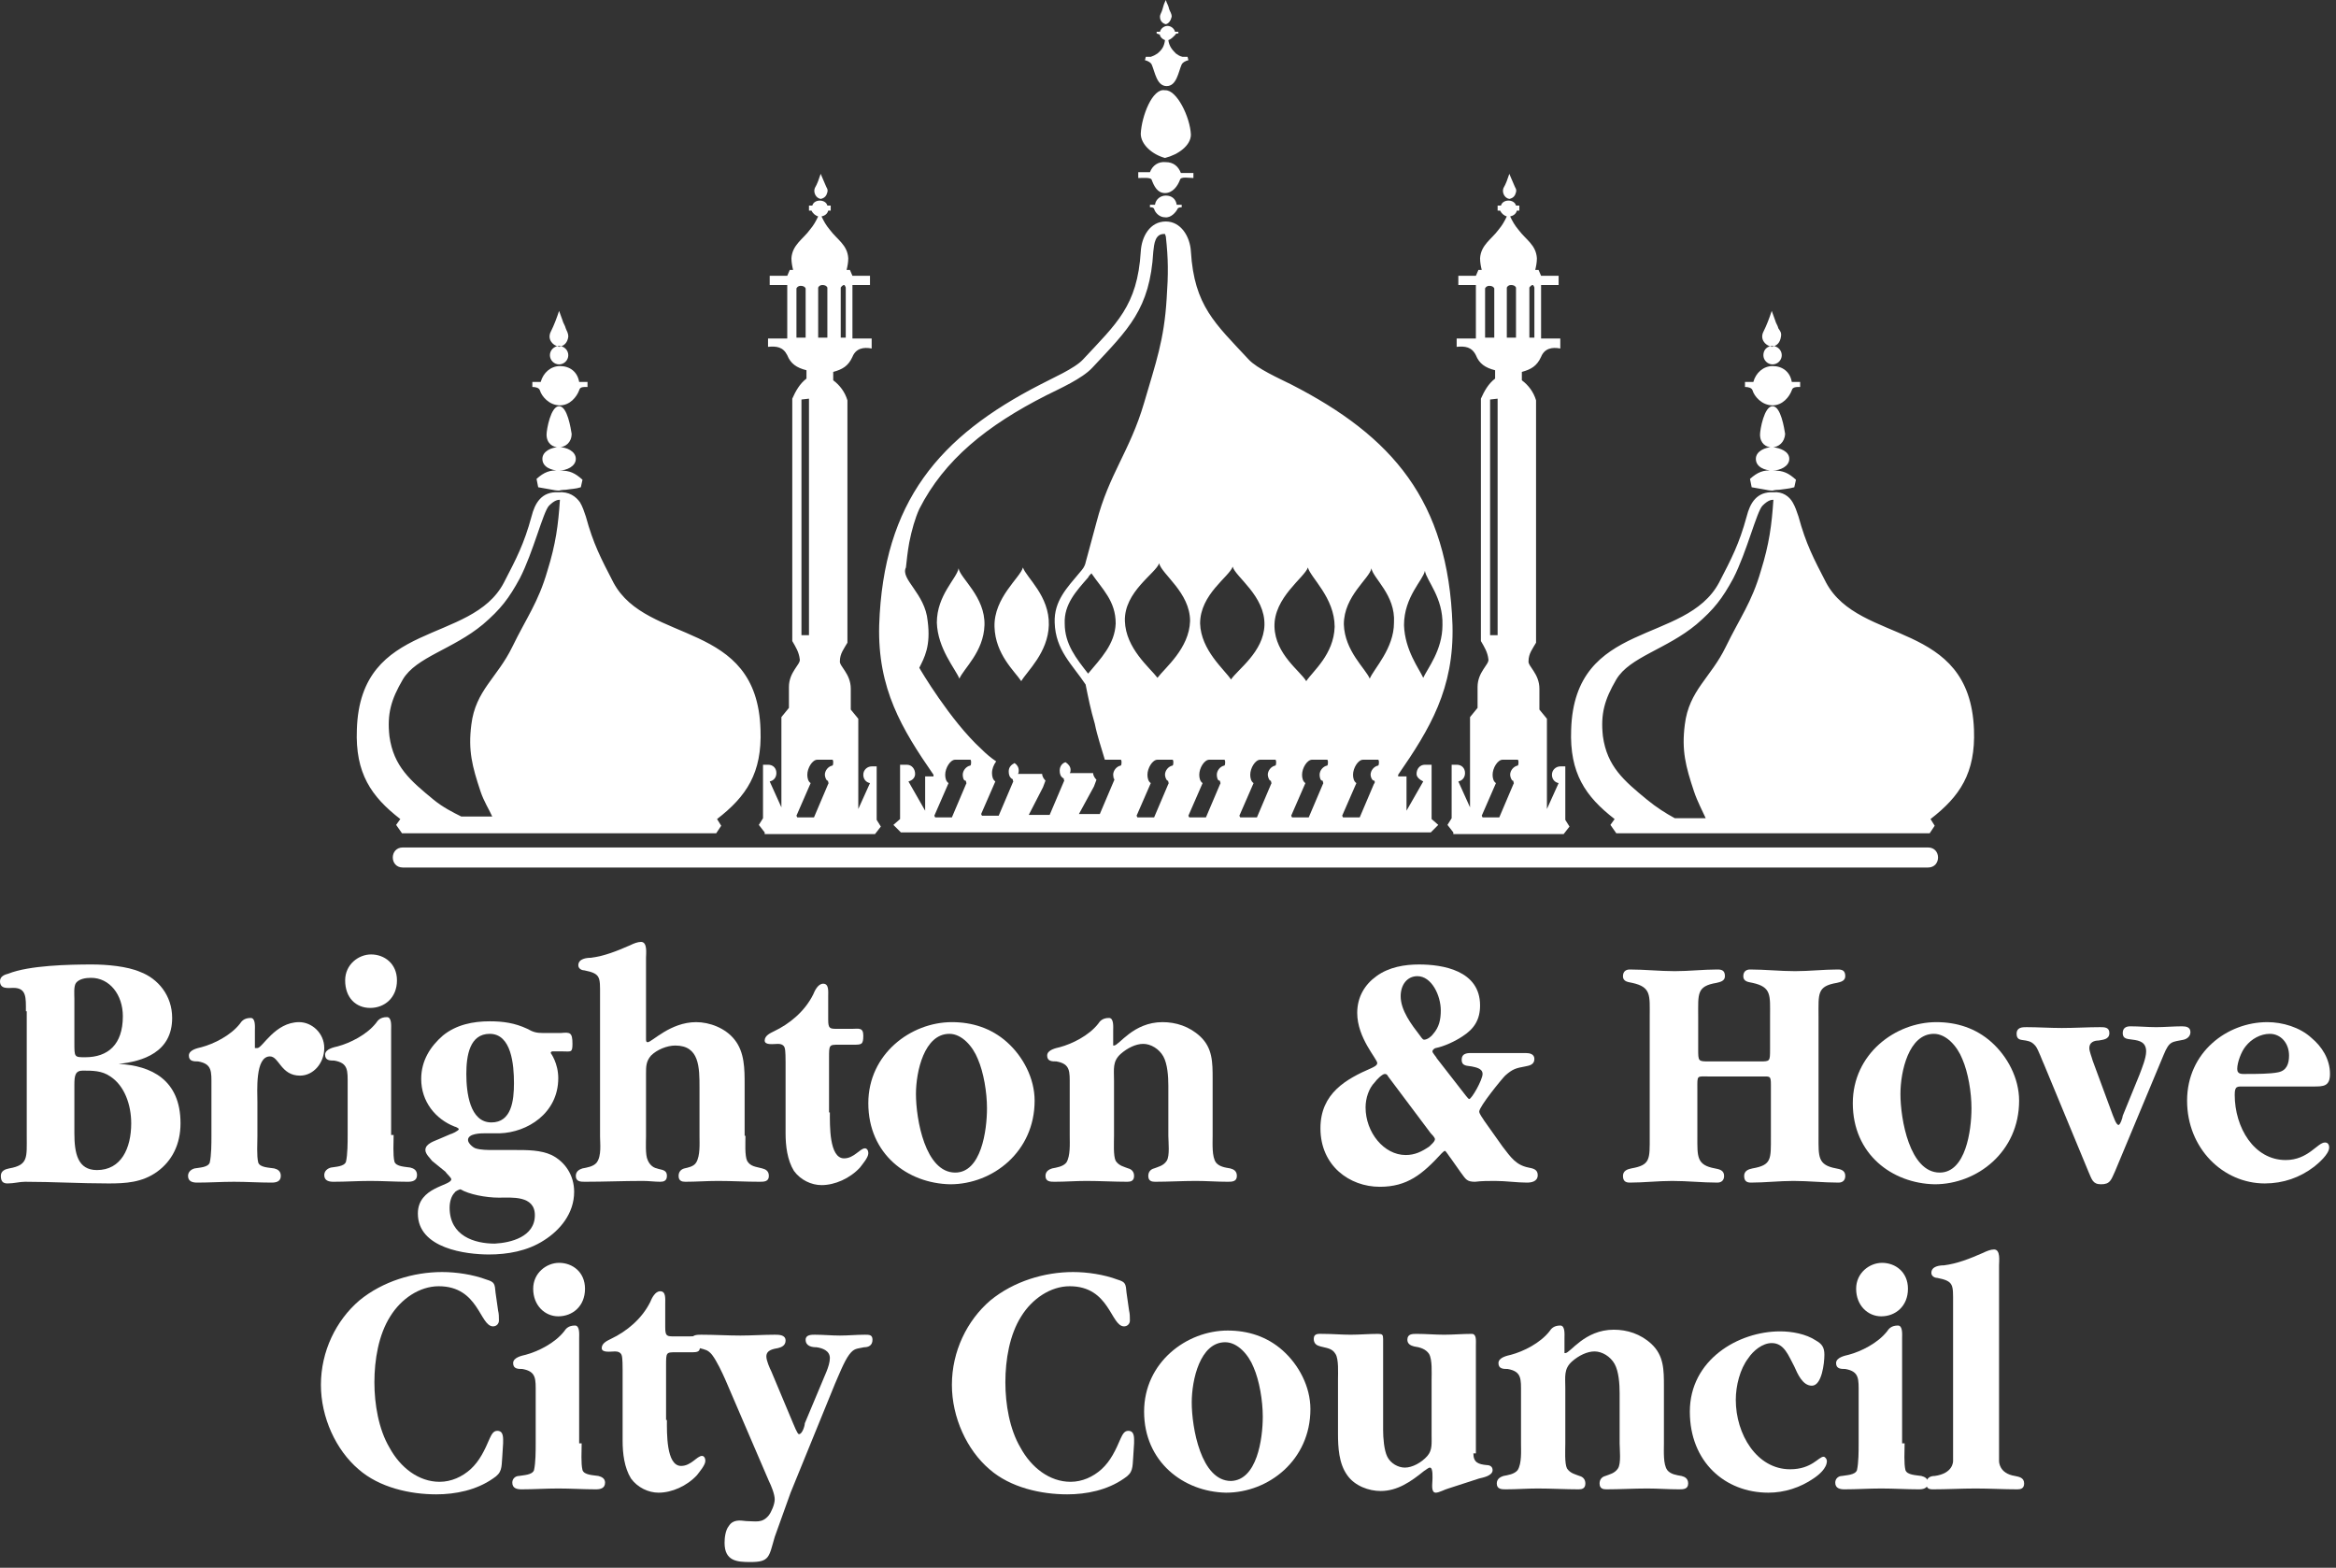 <?xml version="1.0" encoding="UTF-8"?>
<svg width="301px" height="202px" viewBox="0 0 301 202" version="1.1" xmlns="http://www.w3.org/2000/svg" xmlns:xlink="http://www.w3.org/1999/xlink">
    <rect x="0" y="0" width="301" height="202" fill="#333333" stroke="none"/>
    <title>BHCC_logo_White</title>
    <g id="Page-2" stroke="none" stroke-width="1" fill="none" fill-rule="evenodd">
        <g id="Artboard" fill="#FFFFFF" fill-rule="nonzero">
            <g id="BHCC_logo_White" transform="translate(0, 0)">
                <path d="M74.734,64.719 C75.057,65.257 75.272,65.903 75.487,66.549 C76.457,70.103 77.426,71.934 79.041,75.057 C83.348,83.133 97.563,79.795 97.994,94.009 C98.209,99.609 96.163,102.624 92.394,105.532 L92.932,106.393 L92.286,107.362 L51.797,107.362 L51.043,106.285 L51.581,105.532 C47.812,102.624 45.766,99.609 45.982,94.009 C46.412,79.795 60.734,83.133 64.934,75.057 C66.549,71.934 67.519,70.103 68.488,66.549 C68.919,64.827 69.78,63.319 71.934,63.427 C73.334,63.319 74.195,63.965 74.734,64.719 Z M150.113,20.353 C148.498,19.922 146.99,18.63 146.99,17.23 C147.098,14.968 148.498,11.307 150.113,11.63 C151.621,11.522 153.344,15.076 153.451,17.337 C153.451,18.737 151.836,19.922 150.113,20.353 Z M150.221,0 C150.329,0.431 150.544,0.646 150.652,1.185 C150.759,1.508 150.975,1.723 150.975,2.154 C150.867,2.584 150.652,3.015 150.221,3.123 C149.79,3.015 149.467,2.692 149.467,2.154 C149.467,1.831 149.683,1.615 149.79,1.185 C149.898,0.754 150.006,0.431 150.221,0 Z M150.113,27.998 C149.359,27.998 148.821,27.352 148.713,26.921 C148.606,26.706 148.39,26.706 148.175,26.706 L148.175,26.383 L148.821,26.383 C148.929,25.629 149.575,25.198 150.221,25.198 C150.975,25.198 151.513,25.629 151.621,26.383 L152.267,26.383 L152.267,26.706 C151.944,26.706 151.729,26.814 151.729,26.921 C151.513,27.352 150.867,28.106 150.113,27.998 Z M150.113,24.875 C149.144,24.875 148.713,24.014 148.39,23.152 C148.283,22.829 147.206,22.937 146.667,22.937 L146.667,22.183 L148.175,22.183 C148.498,21.322 149.252,20.783 150.221,20.891 C151.19,20.891 151.836,21.429 152.159,22.291 L153.775,22.291 L153.775,22.937 C153.236,22.937 152.159,22.722 152.052,23.152 C151.729,24.014 151.082,24.875 150.113,24.875 Z M131.807,73.118 C132.237,74.411 135.253,76.78 135.145,80.549 C135.037,84.102 132.345,86.471 131.591,87.763 C130.73,86.471 128.253,84.318 128.145,80.764 C128.038,76.995 131.484,74.411 131.807,73.118 Z M176.711,73.226 C176.496,74.518 173.158,76.78 173.158,80.441 C173.266,83.887 175.958,86.148 176.496,87.44 C177.035,86.148 179.619,83.564 179.619,80.226 C179.834,76.672 176.927,74.518 176.711,73.226 Z M183.603,73.549 C183.388,74.734 180.911,76.887 180.911,80.549 C181.019,83.779 182.85,86.148 183.388,87.333 C183.926,86.148 185.865,83.779 185.865,80.549 C185.972,76.995 183.819,74.841 183.603,73.549 Z M140.206,74.411 C138.699,76.133 137.083,77.856 137.191,80.333 C137.191,83.025 138.699,84.856 140.206,86.794 C141.821,84.856 143.652,83.025 143.76,80.333 C143.76,77.426 142.037,75.918 140.637,73.872 C140.422,74.087 140.314,74.195 140.206,74.411 Z M168.527,73.118 C168.097,74.411 164.112,76.995 164.22,80.764 C164.328,84.318 167.558,86.471 168.312,87.763 C169.174,86.471 171.866,84.318 171.973,80.764 C171.973,76.995 168.85,74.411 168.527,73.118 Z M158.836,73.011 C158.405,74.303 154.636,76.564 154.636,80.333 C154.744,83.779 157.759,86.256 158.62,87.548 C159.482,86.256 162.82,83.994 162.928,80.549 C163.035,76.78 159.159,74.303 158.836,73.011 Z M149.359,72.58 C148.929,73.872 144.837,76.241 144.944,80.01 C145.052,83.564 148.175,86.041 149.144,87.333 C150.113,86.041 153.236,83.564 153.344,80.01 C153.344,76.349 149.683,73.98 149.359,72.58 Z M123.515,73.226 C123.73,74.518 126.961,76.887 126.853,80.549 C126.746,83.994 124.161,86.148 123.623,87.44 C123.084,86.148 120.823,83.564 120.715,80.226 C120.715,76.672 123.3,74.518 123.515,73.226 Z M150.544,5.169 C150.652,5.923 150.975,6.353 151.513,6.892 C151.836,7.107 151.944,7.215 152.375,7.323 L153.021,7.323 L153.128,7.753 C152.698,7.861 152.375,8.076 152.267,8.292 C151.836,9.261 151.621,11.092 150.329,11.092 C149.036,11.092 148.821,9.261 148.39,8.292 C148.283,8.076 147.96,7.861 147.529,7.753 L147.636,7.323 L148.283,7.323 C148.606,7.215 148.821,7.107 149.144,6.892 C149.79,6.353 150.006,5.923 150.113,5.169 C149.79,5.061 149.467,4.738 149.467,4.523 C149.467,4.415 149.252,4.415 149.036,4.307 L149.036,4.092 L149.467,4.092 C149.575,3.661 150.006,3.338 150.436,3.338 C150.867,3.338 151.298,3.661 151.405,4.092 L151.836,4.092 L151.836,4.307 C151.621,4.307 151.513,4.307 151.405,4.523 C151.082,4.846 150.867,5.061 150.544,5.169 Z M150.113,107.255 L116.085,107.255 L115.116,106.285 L115.977,105.532 L115.977,98.532 L116.838,98.532 C117.485,98.532 117.915,99.07 117.915,99.717 C117.915,100.255 117.485,100.578 117.054,100.686 L119.208,104.455 L119.208,100.04 L120.284,100.04 L120.284,99.824 C116.192,93.902 113.07,88.733 113.285,80.549 C113.823,64.611 121.038,56.212 134.068,49.535 C135.468,48.781 138.483,47.489 139.56,46.305 C143.867,41.674 146.56,39.413 146.99,32.413 C147.098,30.475 148.175,28.537 150.221,28.537 C152.159,28.537 153.344,30.475 153.451,32.413 C153.882,39.413 156.574,41.674 160.882,46.305 C161.959,47.489 164.866,48.781 166.374,49.535 C179.404,56.212 186.619,64.503 187.157,80.549 C187.372,88.733 184.249,93.902 180.157,99.824 L180.157,100.04 L181.234,100.04 L181.234,104.455 L183.388,100.686 C182.957,100.47 182.527,100.147 182.527,99.717 C182.527,99.07 182.957,98.532 183.603,98.532 L184.465,98.532 L184.465,105.532 L185.326,106.285 L184.357,107.255 L150.113,107.255 Z M219.786,105.424 C219.355,104.455 218.709,103.27 218.278,101.978 C217.201,98.747 216.663,96.701 217.093,93.363 C217.632,88.948 220.432,87.333 222.37,83.348 C224.201,79.579 225.708,77.641 226.893,73.549 C227.97,70.103 228.293,67.626 228.508,64.396 C228.293,64.396 227.862,64.396 227.108,65.15 C226.354,65.903 225.062,71.18 223.339,74.518 C221.939,77.103 220.862,78.503 218.601,80.441 C214.724,83.671 209.986,84.641 208.263,87.548 C206.756,90.133 206.217,91.963 206.54,94.871 C207.079,98.747 209.232,100.578 212.248,103.055 C213.432,104.024 214.617,104.778 215.801,105.424 L219.786,105.424 L219.786,105.424 Z M230.985,64.719 C231.308,65.257 231.523,65.903 231.739,66.549 C232.708,70.103 233.677,71.934 235.292,75.057 C239.6,83.133 253.814,79.795 254.353,94.009 C254.568,99.609 252.522,102.624 248.753,105.532 L249.291,106.393 L248.645,107.362 L208.263,107.362 L207.509,106.285 L208.048,105.532 C204.279,102.624 202.233,99.609 202.448,94.009 C202.879,79.795 217.201,83.133 221.509,75.057 C223.124,71.934 224.093,70.103 225.062,66.549 C225.493,64.827 226.354,63.319 228.508,63.427 C229.693,63.319 230.554,63.965 230.985,64.719 Z M51.904,109.193 L248.43,109.193 C250.153,109.193 250.153,111.777 248.43,111.777 L51.904,111.777 C50.181,111.777 50.181,109.193 51.904,109.193 Z M108.331,37.044 L108.331,43.505 L108.977,43.505 L108.977,37.044 C108.977,37.044 108.87,36.721 108.762,36.721 C108.547,36.721 108.331,37.044 108.331,37.044 Z M105.424,37.044 L105.424,43.505 L106.608,43.505 L106.608,37.044 C106.501,36.828 106.285,36.721 105.962,36.721 C105.747,36.721 105.532,36.828 105.424,37.044 Z M104.239,51.366 L103.27,51.474 L103.27,81.841 L104.239,81.841 L104.239,51.366 Z M102.624,37.151 L102.624,43.505 L103.809,43.505 L103.809,37.151 C103.701,36.936 103.486,36.828 103.162,36.828 C102.947,36.828 102.732,36.936 102.624,37.151 Z M98.532,107.255 L97.778,106.285 L98.317,105.424 L98.317,98.532 L98.963,98.532 C99.609,98.532 100.04,98.963 100.04,99.609 C100.04,100.147 99.717,100.578 99.178,100.686 L100.686,104.024 L100.686,92.394 L101.655,91.209 L101.655,88.517 C101.655,86.579 103.162,85.61 103.055,84.964 C102.947,83.994 102.516,83.348 102.086,82.595 L102.086,51.366 C102.516,50.397 103.055,49.428 103.916,48.781 L103.916,47.705 C102.624,47.382 101.87,46.843 101.44,45.766 C100.901,44.689 100.04,44.582 98.963,44.689 L98.963,43.613 L101.44,43.613 L101.44,36.721 L99.178,36.721 L99.178,35.536 L101.44,35.536 L101.763,34.782 L102.193,34.782 C102.086,34.352 101.978,33.813 101.978,33.275 C102.086,31.552 103.486,30.798 104.347,29.613 C104.885,28.967 105.101,28.537 105.424,27.89 C105.101,27.783 104.778,27.567 104.562,27.137 C104.455,27.137 104.239,27.137 104.239,27.137 L104.239,26.491 L104.67,26.491 C104.778,26.06 105.208,25.844 105.639,25.844 C106.07,25.844 106.501,26.06 106.608,26.491 L107.039,26.491 L107.039,27.137 C107.039,27.137 106.716,27.137 106.716,27.137 C106.608,27.567 106.285,27.783 105.855,27.89 C106.178,28.537 106.393,28.967 106.931,29.613 C107.901,30.906 109.193,31.552 109.301,33.275 C109.301,33.813 109.193,34.352 109.085,34.782 L109.516,34.782 L109.839,35.536 L112.1,35.536 L112.1,36.721 L109.839,36.721 L109.839,43.613 L112.316,43.613 L112.316,44.905 C111.239,44.689 110.27,44.905 109.839,45.982 C109.301,47.166 108.547,47.597 107.362,47.92 L107.362,48.997 C108.224,49.643 108.87,50.504 109.193,51.581 L109.193,82.81 C108.762,83.564 108.224,84.21 108.224,85.179 C108.116,85.825 109.624,86.794 109.624,88.733 L109.624,91.425 L110.593,92.609 L110.593,104.239 L112.1,100.901 C111.562,100.793 111.239,100.363 111.239,99.824 C111.239,99.178 111.777,98.747 112.316,98.747 L112.962,98.747 L112.962,105.639 L113.5,106.501 L112.746,107.47 L98.532,107.47 L98.532,107.255 Z M106.393,23.906 C106.501,24.229 106.716,24.337 106.608,24.768 C106.501,25.198 106.285,25.521 105.747,25.629 C105.101,25.521 104.778,24.768 104.993,24.229 C105.316,23.691 105.532,23.045 105.747,22.399 C105.962,22.937 106.178,23.368 106.393,23.906 Z M197.064,37.044 L197.064,43.505 L197.71,43.505 L197.71,37.044 C197.71,37.044 197.602,36.721 197.495,36.721 C197.279,36.721 197.064,37.044 197.064,37.044 Z M194.157,37.044 L194.157,43.505 L195.341,43.505 L195.341,37.044 C195.233,36.828 195.018,36.721 194.695,36.721 C194.48,36.721 194.264,36.828 194.157,37.044 Z M192.972,51.366 L192.003,51.474 L192.003,81.841 L192.972,81.841 L192.972,51.366 Z M194.587,99.824 C194.587,99.286 195.018,98.747 195.556,98.64 C195.556,98.64 195.664,98.64 195.664,98.209 C195.664,97.886 195.556,97.886 195.556,97.886 L193.618,97.886 C192.972,97.886 192.326,98.963 192.326,99.824 C192.326,100.255 192.434,100.686 192.757,100.901 L190.926,105.101 L191.034,105.316 L193.187,105.316 L195.018,101.009 C195.018,101.009 195.126,100.901 195.018,100.793 C195.018,100.686 195.018,100.578 194.91,100.578 C194.803,100.578 194.587,100.147 194.587,99.824 Z M191.357,37.151 L191.357,43.505 L192.541,43.505 L192.541,37.151 C192.434,36.936 192.218,36.828 191.895,36.828 C191.68,36.828 191.464,36.936 191.357,37.151 Z M187.265,107.255 L186.511,106.285 L187.049,105.424 L187.049,98.532 L187.695,98.532 C188.342,98.532 188.772,98.963 188.772,99.609 C188.772,100.147 188.449,100.578 187.911,100.686 L189.418,104.024 L189.418,92.394 L190.388,91.209 L190.388,88.517 C190.388,86.579 191.895,85.61 191.787,84.964 C191.68,83.994 191.249,83.348 190.818,82.595 L190.818,51.366 C191.249,50.397 191.787,49.428 192.649,48.781 L192.649,47.705 C191.357,47.382 190.603,46.843 190.172,45.766 C189.634,44.689 188.772,44.582 187.695,44.689 L187.695,43.613 L190.172,43.613 L190.172,36.721 L187.911,36.721 L187.911,35.536 L190.172,35.536 L190.495,34.782 L190.926,34.782 C190.818,34.352 190.711,33.813 190.711,33.275 C190.818,31.552 192.218,30.798 193.08,29.613 C193.618,28.967 193.833,28.537 194.157,27.89 C193.833,27.783 193.51,27.567 193.295,27.137 C193.187,27.137 192.972,27.137 192.972,27.137 L192.972,26.491 L193.403,26.491 C193.51,26.06 193.941,25.844 194.372,25.844 C194.803,25.844 195.233,26.06 195.341,26.491 L195.772,26.491 L195.772,27.137 C195.772,27.137 195.449,27.137 195.449,27.137 C195.341,27.567 195.018,27.783 194.587,27.89 C194.91,28.537 195.126,28.967 195.664,29.613 C196.633,30.906 197.925,31.552 198.033,33.275 C198.033,33.813 197.925,34.352 197.818,34.782 L198.249,34.782 L198.572,35.536 L200.833,35.536 L200.833,36.721 L198.572,36.721 L198.572,43.613 L201.048,43.613 L201.048,44.905 C199.972,44.689 199.002,44.905 198.572,45.982 C198.033,47.166 197.279,47.597 196.095,47.92 L196.095,48.997 C196.956,49.643 197.602,50.504 197.925,51.581 L197.925,82.81 C197.495,83.564 196.956,84.21 196.956,85.179 C196.849,85.825 198.356,86.794 198.356,88.733 L198.356,91.425 L199.325,92.609 L199.325,104.239 L200.833,100.901 C200.295,100.793 199.972,100.363 199.972,99.824 C199.972,99.178 200.51,98.747 201.048,98.747 L201.694,98.747 L201.694,105.639 L202.233,106.501 L201.479,107.47 L187.265,107.47 L187.265,107.255 Z M195.126,23.906 C195.233,24.229 195.449,24.337 195.341,24.768 C195.233,25.198 195.018,25.521 194.48,25.629 C193.833,25.521 193.51,24.768 193.726,24.229 C194.049,23.691 194.264,23.045 194.48,22.399 C194.695,22.937 194.91,23.368 195.126,23.906 Z M229.262,63.104 C228.723,63.104 228.4,63.211 228.4,63.211 C228.4,63.211 227.97,63.211 227.539,63.104 C226.893,62.996 226.354,62.888 225.708,62.781 L225.493,61.704 C226.462,60.842 227.216,60.519 228.508,60.627 C229.8,60.627 230.446,60.95 231.416,61.811 L231.2,62.781 C230.446,62.996 229.908,62.996 229.262,63.104 Z M228.4,44.582 C229.047,44.582 229.585,45.12 229.585,45.766 C229.585,46.412 229.047,46.951 228.4,46.951 C227.754,46.951 227.216,46.412 227.216,45.766 C227.216,45.12 227.647,44.582 228.4,44.582 Z M230.877,50.289 C230.554,51.15 229.693,52.227 228.4,52.227 C227.001,52.227 226.031,51.043 225.816,50.289 C225.708,49.966 225.278,49.858 224.847,49.858 L224.847,49.212 L225.924,49.212 C226.247,48.028 227.216,47.166 228.4,47.166 C229.693,47.166 230.662,47.92 230.877,49.212 L231.954,49.212 L231.954,49.858 C231.416,49.858 230.985,49.858 230.877,50.289 Z M229.154,42.32 C229.047,41.89 228.831,41.674 228.723,41.243 L228.293,40.059 C227.97,41.028 227.647,41.89 227.216,42.751 C226.785,43.613 227.324,44.474 228.293,44.689 C228.939,44.582 229.37,44.151 229.477,43.397 C229.585,42.859 229.37,42.643 229.154,42.32 Z M226.785,55.996 C226.785,55.35 227.324,52.335 228.4,52.335 C229.477,52.335 229.908,55.243 230.016,55.889 C229.908,58.15 226.785,58.258 226.785,55.996 Z M230.554,59.119 C230.554,60.088 229.37,60.627 228.4,60.627 C227.431,60.627 226.247,60.196 226.247,59.119 C226.247,58.15 227.431,57.612 228.4,57.612 C229.37,57.719 230.554,58.15 230.554,59.119 Z M72.903,63.104 C72.364,63.104 72.041,63.211 72.041,63.211 C72.041,63.211 71.611,63.211 71.18,63.104 C70.534,62.996 69.995,62.888 69.349,62.781 L69.134,61.704 C70.103,60.842 70.857,60.519 72.149,60.627 C73.441,60.627 74.087,60.95 75.057,61.811 L74.841,62.781 C74.195,62.996 73.549,62.996 72.903,63.104 Z M72.041,44.582 C72.688,44.582 73.226,45.12 73.226,45.766 C73.226,46.412 72.688,46.951 72.041,46.951 C71.395,46.951 70.857,46.412 70.857,45.766 C70.857,45.12 71.395,44.582 72.041,44.582 Z M74.626,50.289 C74.303,51.15 73.441,52.227 72.149,52.227 C70.749,52.227 69.78,51.043 69.565,50.289 C69.457,49.966 69.026,49.858 68.596,49.858 L68.596,49.212 L69.672,49.212 C69.995,48.028 70.965,47.166 72.149,47.166 C73.441,47.166 74.411,47.92 74.626,49.212 L75.703,49.212 L75.703,49.858 C75.057,49.858 74.734,49.858 74.626,50.289 Z M72.903,42.32 C72.795,41.89 72.58,41.674 72.472,41.243 L72.041,40.059 C71.718,41.028 71.395,41.89 70.965,42.751 C70.534,43.613 71.072,44.474 72.041,44.689 C72.688,44.582 73.118,44.151 73.226,43.397 C73.226,42.859 73.011,42.643 72.903,42.32 Z M70.426,55.996 C70.426,55.35 70.965,52.335 72.041,52.335 C73.118,52.335 73.549,55.243 73.657,55.889 C73.657,58.15 70.426,58.258 70.426,55.996 Z M74.195,59.119 C74.195,60.088 73.011,60.627 72.041,60.627 C71.072,60.627 69.888,60.196 69.888,59.119 C69.888,58.15 71.072,57.612 72.041,57.612 C73.011,57.612 74.195,58.15 74.195,59.119 Z M63.427,105.208 C62.996,104.239 62.35,103.27 61.919,101.978 C60.842,98.747 60.304,96.701 60.734,93.363 C61.273,88.948 64.073,87.333 66.011,83.348 C67.842,79.579 69.349,77.641 70.534,73.549 C71.611,70.103 71.934,67.626 72.149,64.396 C71.934,64.396 71.503,64.396 70.749,65.15 C69.995,65.903 68.703,71.18 66.98,74.518 C65.58,77.103 64.503,78.503 62.242,80.441 C58.365,83.671 53.627,84.641 51.904,87.548 C50.397,90.133 49.858,91.963 50.181,94.871 C50.72,98.747 52.873,100.578 55.889,103.055 C57.073,104.024 58.365,104.67 59.442,105.208 L63.427,105.208 L63.427,105.208 Z M176.604,99.824 C176.604,99.286 177.035,98.747 177.573,98.64 C177.573,98.64 177.681,98.64 177.681,98.209 C177.681,97.886 177.573,97.886 177.573,97.886 L175.635,97.886 C174.989,97.886 174.342,98.963 174.342,99.824 C174.342,100.255 174.45,100.686 174.773,100.901 L172.943,105.101 L173.05,105.316 L175.204,105.316 L177.035,101.009 C177.035,101.009 177.142,100.901 177.142,100.793 C177.142,100.686 177.142,100.578 177.035,100.578 C176.819,100.578 176.604,100.147 176.604,99.824 Z M170.035,99.824 C170.035,99.286 170.466,98.747 171.004,98.64 C171.004,98.64 171.112,98.64 171.112,98.209 C171.112,97.886 171.004,97.886 171.004,97.886 L169.066,97.886 C168.42,97.886 167.774,98.963 167.774,99.824 C167.774,100.255 167.881,100.686 168.204,100.901 L166.374,105.101 L166.481,105.316 L168.635,105.316 L170.466,101.009 C170.466,101.009 170.573,100.901 170.466,100.793 C170.466,100.686 170.466,100.578 170.358,100.578 C170.143,100.578 170.035,100.147 170.035,99.824 Z M163.359,99.824 C163.359,99.286 163.789,98.747 164.328,98.64 C164.328,98.64 164.435,98.64 164.435,98.209 C164.435,97.886 164.328,97.886 164.328,97.886 L162.389,97.886 C161.743,97.886 161.097,98.963 161.097,99.824 C161.097,100.255 161.205,100.686 161.528,100.901 L159.697,105.101 L159.805,105.316 L161.959,105.316 L163.789,101.009 C163.789,101.009 163.897,100.901 163.789,100.793 C163.789,100.686 163.789,100.578 163.682,100.578 C163.574,100.578 163.359,100.147 163.359,99.824 Z M156.79,99.824 C156.79,99.286 157.22,98.747 157.759,98.64 C157.759,98.64 157.867,98.64 157.867,98.209 C157.867,97.886 157.759,97.886 157.759,97.886 L155.821,97.886 C155.174,97.886 154.528,98.963 154.528,99.824 C154.528,100.255 154.636,100.686 154.959,100.901 L153.128,105.101 L153.236,105.316 L155.39,105.316 L157.22,101.009 C157.22,101.009 157.328,100.901 157.22,100.793 C157.22,100.686 157.22,100.578 157.113,100.578 C156.897,100.578 156.79,100.147 156.79,99.824 Z M150.113,99.824 C150.113,99.286 150.544,98.747 151.082,98.64 C151.082,98.64 151.19,98.64 151.19,98.209 C151.19,97.886 151.082,97.886 151.082,97.886 L149.144,97.886 C148.498,97.886 147.852,98.963 147.852,99.824 C147.852,100.255 147.96,100.686 148.283,100.901 L146.452,105.101 L146.56,105.316 L148.713,105.316 L150.544,101.009 C150.544,101.009 150.652,100.901 150.544,100.793 C150.544,100.686 150.544,100.578 150.436,100.578 C150.329,100.578 150.113,100.147 150.113,99.824 Z M106.285,99.824 C106.285,99.286 106.716,98.747 107.255,98.64 C107.255,98.64 107.362,98.64 107.362,98.209 C107.362,97.886 107.255,97.886 107.255,97.886 L105.316,97.886 C104.67,97.886 104.024,98.963 104.024,99.824 C104.024,100.255 104.132,100.686 104.455,100.901 L102.624,105.101 L102.732,105.316 L104.885,105.316 L106.716,101.009 C106.716,101.009 106.824,100.901 106.716,100.793 C106.716,100.686 106.716,100.578 106.608,100.578 C106.501,100.578 106.285,100.147 106.285,99.824 Z M143.437,99.824 C143.437,99.286 143.867,98.747 144.406,98.64 C144.406,98.64 144.514,98.64 144.514,98.209 C144.514,97.886 144.406,97.886 144.406,97.886 L142.36,97.886 C141.929,96.378 141.391,94.871 141.068,93.255 C140.529,91.425 140.206,89.81 139.883,88.194 C138.16,85.61 136.006,83.779 135.899,80.226 C135.791,77.426 137.514,75.703 139.129,73.764 C139.991,72.795 139.775,72.688 140.206,71.288 C140.206,71.288 140.852,68.919 141.283,67.303 C142.898,61.058 145.59,58.15 147.421,51.904 C148.929,46.735 150.006,43.828 150.329,38.444 C150.544,35.321 150.544,33.382 150.221,30.475 L150.113,30.152 C148.821,30.044 148.713,31.444 148.606,32.413 C148.175,39.844 145.375,42.428 140.745,47.382 C139.452,48.781 136.545,50.074 134.822,50.935 C127.176,54.812 121.684,59.227 118.454,65.58 C117.915,66.765 117.485,68.272 117.162,69.888 C116.946,71.072 116.838,72.149 116.731,73.118 C115.977,74.626 119.208,76.457 119.531,80.01 C119.961,83.241 119.1,84.748 118.454,86.041 C118.561,86.256 122.438,92.825 126.422,96.486 C127.069,97.132 127.715,97.671 128.361,98.101 C128.038,98.532 127.822,99.07 127.822,99.609 C127.822,100.04 127.93,100.47 128.253,100.686 L126.422,104.885 L126.53,105.101 L128.684,105.101 L130.515,100.793 C130.515,100.793 130.622,100.686 130.515,100.578 C130.515,100.47 130.515,100.363 130.407,100.363 C130.084,100.147 129.976,99.824 129.976,99.393 C129.976,98.855 130.299,98.532 130.73,98.317 C131.053,98.532 131.268,98.855 131.268,99.286 C131.268,99.393 131.268,99.609 131.161,99.717 L134.284,99.717 C134.284,100.04 134.499,100.363 134.714,100.578 L134.391,101.44 L132.561,104.993 L133.099,104.993 L135.253,104.993 L137.083,100.686 C137.083,100.686 137.191,100.578 137.083,100.47 C137.083,100.363 137.083,100.255 136.976,100.255 C136.653,100.04 136.545,99.717 136.545,99.286 C136.545,98.747 136.868,98.317 137.299,98.209 C137.622,98.424 137.945,98.747 137.945,99.178 C137.945,99.286 137.945,99.501 137.837,99.609 L140.852,99.609 C140.852,99.932 141.068,100.255 141.283,100.47 L140.96,101.332 L139.022,104.885 L139.56,104.885 L141.714,104.885 L143.544,100.578 C143.544,100.578 143.652,100.47 143.544,100.363 C143.544,100.255 143.544,100.147 143.437,100.147 C143.652,100.578 143.437,100.147 143.437,99.824 Z M124.053,99.824 C124.053,99.286 124.484,98.747 125.023,98.64 C125.023,98.64 125.13,98.64 125.13,98.209 C125.13,97.886 125.023,97.886 125.023,97.886 L123.084,97.886 C122.438,97.886 121.792,98.963 121.792,99.824 C121.792,100.255 121.9,100.686 122.223,100.901 L120.392,105.101 L120.5,105.316 L122.654,105.316 L124.484,101.009 C124.484,101.009 124.592,100.901 124.484,100.793 C124.484,100.686 124.484,100.578 124.376,100.578 C124.161,100.578 124.053,100.147 124.053,99.824 Z" id="Shape"></path>
                <g id="Group" transform="translate(0, 121.361)">
                    <path d="M3.338,8.938 C3.338,7.215 3.446,5.923 1.723,5.923 C1.077,5.923 7.65149737e-15,6.138 7.65149737e-15,5.061 C7.65149737e-15,4.415 0.646,4.2 1.077,4.092 C3.769,3.015 8.938,2.908 11.845,2.908 C13.676,2.908 16.368,3.123 18.091,3.877 C20.353,4.738 22.183,6.892 22.183,9.799 C22.183,14.214 18.414,15.399 15.291,15.722 C19.491,15.937 23.26,17.768 23.26,23.368 C23.26,26.06 22.183,28.214 20.245,29.613 C18.306,31.013 16.153,31.121 13.999,31.121 C10.338,31.121 6.784,30.906 3.231,30.906 C2.477,30.906 1.831,31.121 0.969,31.121 C0.431,31.121 0.108,30.906 0.108,30.152 C0.108,29.506 0.646,29.29 1.185,29.183 C3.661,28.752 3.446,27.783 3.446,24.983 L3.446,8.938 L3.338,8.938 Z M9.584,13.03 C9.584,14.861 9.584,14.861 10.984,14.861 C13.891,14.861 15.83,13.245 15.83,9.584 C15.83,6.784 14.107,4.63 11.738,4.63 C11.092,4.63 10.23,4.738 9.799,5.277 C9.476,5.707 9.584,6.784 9.584,7.323 L9.584,13.03 Z M9.584,24.66 C9.584,27.244 10.015,29.398 12.491,29.398 C15.614,29.398 16.907,26.598 16.907,23.368 C16.907,20.999 16.045,18.522 14.214,17.337 C13.138,16.584 11.953,16.584 10.661,16.584 C9.692,16.584 9.584,17.23 9.584,18.414 L9.584,24.66 L9.584,24.66 Z" id="Shape"></path>
                    <path d="M33.167,13.676 C33.813,13.676 35.428,10.338 38.551,10.338 C40.167,10.338 41.782,11.738 41.782,13.676 C41.782,15.614 40.382,17.23 38.659,17.23 C36.182,17.23 35.967,14.753 34.782,14.753 C32.844,14.753 33.167,19.276 33.167,20.676 L33.167,24.983 C33.167,25.952 33.059,27.567 33.275,28.429 C33.49,29.075 34.675,29.075 35.321,29.183 C35.752,29.29 36.182,29.506 36.182,30.152 C36.182,30.906 35.536,31.013 34.998,31.013 C33.382,31.013 31.767,30.906 30.152,30.906 C28.537,30.906 27.029,31.013 25.414,31.013 C24.875,31.013 24.229,30.906 24.229,30.152 C24.229,29.613 24.66,29.29 25.091,29.183 C25.629,29.075 26.814,29.075 27.029,28.429 C27.244,27.46 27.244,25.952 27.244,24.983 L27.244,18.522 C27.244,16.691 27.352,15.722 25.521,15.399 C24.983,15.399 24.337,15.399 24.337,14.645 C24.337,13.891 25.521,13.676 25.952,13.568 C27.567,13.138 29.721,12.061 30.906,10.553 C31.121,10.23 31.444,9.799 32.306,9.799 C32.952,9.799 32.844,10.984 32.844,11.415 L32.844,13.676 L33.167,13.676 Z" id="Path"></path>
                    <path d="M50.72,24.875 C50.72,25.844 50.612,27.46 50.827,28.321 C51.043,28.967 52.227,28.967 52.873,29.075 C53.304,29.183 53.735,29.398 53.735,30.044 C53.735,30.798 53.089,30.906 52.55,30.906 C50.935,30.906 49.32,30.798 47.705,30.798 C46.089,30.798 44.582,30.906 42.966,30.906 C42.428,30.906 41.782,30.798 41.782,30.044 C41.782,29.506 42.213,29.183 42.643,29.075 C43.182,28.967 44.366,28.967 44.582,28.321 C44.797,27.352 44.797,25.844 44.797,24.875 L44.797,18.414 C44.797,16.584 44.905,15.614 43.074,15.291 C42.536,15.291 41.89,15.291 41.89,14.538 C41.89,13.784 43.074,13.568 43.505,13.461 C45.12,13.03 47.274,11.953 48.458,10.445 C48.674,10.122 48.997,9.692 49.858,9.692 C50.504,9.692 50.397,10.876 50.397,11.307 L50.397,24.875 L50.72,24.875 Z M44.474,4.954 C44.474,2.908 46.197,1.615 47.812,1.615 C49.535,1.615 51.15,2.8 51.15,4.954 C51.15,7.215 49.535,8.507 47.705,8.507 C45.874,8.507 44.474,7.215 44.474,4.954 Z" id="Shape"></path>
                    <path d="M55.673,28.214 C55.458,27.89 54.812,27.352 54.812,26.814 C54.812,25.952 56.104,25.629 56.535,25.414 L58.042,24.768 C58.15,24.768 59.119,24.337 59.119,24.121 C59.119,24.014 58.688,23.798 58.581,23.798 C56.104,22.829 54.273,20.568 54.273,17.66 C54.273,15.291 55.458,13.461 57.073,12.061 C58.796,10.661 60.95,10.23 63.104,10.23 C64.827,10.23 66.334,10.445 67.949,11.199 C68.703,11.63 69.134,11.738 69.995,11.738 L72.257,11.738 C73.441,11.63 73.764,11.63 73.764,13.138 C73.764,14.322 73.549,14.107 72.472,14.107 L71.18,14.107 C71.18,14.107 70.965,14.107 70.965,14.322 C70.965,14.322 71.934,15.614 71.934,17.553 C71.934,22.075 67.949,24.552 64.396,24.66 L62.457,24.66 C62.027,24.66 60.304,24.66 60.304,25.521 C60.304,25.952 60.95,26.491 61.273,26.598 C61.919,26.814 62.888,26.814 63.534,26.814 L66.442,26.814 C67.949,26.814 69.672,26.814 71.072,27.46 C72.795,28.321 73.98,30.044 73.98,32.198 C73.98,34.998 72.149,37.151 70.103,38.444 C67.949,39.844 65.365,40.274 62.996,40.274 C60.088,40.274 53.843,39.52 53.843,34.998 C53.843,31.552 58.15,31.444 58.15,30.583 C58.15,30.367 57.504,29.829 57.396,29.613 L55.673,28.214 Z M68.919,35.213 C68.919,32.629 65.903,32.952 64.288,32.952 C62.565,32.952 60.411,32.521 59.335,31.875 C59.227,31.875 58.688,32.09 58.581,32.306 C58.15,32.736 57.935,33.49 57.935,34.244 C57.935,37.905 61.165,38.874 63.75,38.874 C65.796,38.767 68.919,38.013 68.919,35.213 Z M66.226,18.199 C66.226,15.83 65.903,11.845 63.104,11.845 C60.519,11.845 60.088,14.645 60.088,17.014 C60.088,19.383 60.519,23.26 63.319,23.26 C65.903,23.26 66.226,20.46 66.226,18.199 Z" id="Shape"></path>
                    <path d="M96.055,24.983 C96.055,25.737 95.948,27.567 96.271,28.214 C96.701,28.967 97.455,28.967 98.209,29.183 C98.64,29.29 99.07,29.506 99.07,30.152 C99.07,30.906 98.424,30.906 97.886,30.906 C96.055,30.906 94.332,30.798 92.502,30.798 C91.102,30.798 89.702,30.906 88.302,30.906 C87.871,30.906 87.44,30.798 87.44,30.152 C87.44,29.613 87.763,29.29 88.194,29.183 C88.625,29.075 89.379,28.967 89.702,28.429 C90.24,27.567 90.133,25.952 90.133,25.091 L90.133,18.845 C90.133,16.153 90.133,13.353 87.01,13.353 C85.933,13.353 84.641,13.891 83.887,14.645 C83.241,15.399 83.241,16.045 83.241,17.014 L83.241,25.091 C83.241,25.737 83.133,27.46 83.456,28.106 C83.671,28.644 84.102,29.075 84.641,29.183 C85.179,29.398 85.933,29.29 85.933,30.152 C85.933,30.798 85.502,30.906 85.071,30.906 C84.318,30.906 83.671,30.798 82.81,30.798 C80.333,30.798 77.856,30.906 75.38,30.906 C74.841,30.906 74.195,30.906 74.195,30.152 C74.195,29.506 74.734,29.29 75.057,29.183 C75.595,29.075 76.457,28.967 76.887,28.429 C77.533,27.567 77.318,25.952 77.318,25.091 L77.318,6.892 C77.318,4.523 77.426,4.092 75.272,3.661 C74.949,3.661 74.518,3.446 74.518,3.015 C74.518,2.154 75.595,2.046 76.133,2.046 C77.856,1.831 79.472,1.185 81.195,0.431 C81.625,0.215 82.164,-3.06059895e-14 82.595,-3.06059895e-14 C83.456,-3.06059895e-14 83.241,1.508 83.241,2.046 L83.241,12.491 C83.241,12.707 83.241,12.922 83.456,12.922 C83.994,12.922 86.364,10.338 89.702,10.338 C91.425,10.338 93.471,11.092 94.655,12.599 C95.948,14.214 95.948,16.368 95.948,18.414 L95.948,24.983 L96.055,24.983 Z" id="Path"></path>
                    <path d="M106.931,21.968 C106.931,23.583 106.824,27.89 108.762,27.89 C110.054,27.89 110.808,26.598 111.454,26.598 C111.67,26.598 111.885,26.814 111.885,27.244 C111.885,27.783 111.131,28.644 110.808,29.075 C109.516,30.475 107.578,31.336 105.855,31.336 C104.562,31.336 103.162,30.69 102.301,29.506 C101.44,28.106 101.224,26.275 101.224,24.66 L101.224,15.507 C101.224,15.184 101.224,13.999 101.116,13.676 C101.009,13.245 100.578,13.138 100.255,13.138 C99.717,13.138 98.532,13.353 98.532,12.707 C98.532,12.061 99.286,11.738 99.717,11.522 C101.763,10.553 103.701,8.938 104.778,6.784 C104.993,6.246 105.424,5.384 106.07,5.384 C106.824,5.384 106.716,6.353 106.716,7 L106.716,10.015 C106.716,11.199 106.931,11.199 107.901,11.199 L109.839,11.199 C110.593,11.199 111.239,10.984 111.239,12.061 C111.239,13.245 111.023,13.245 109.947,13.245 L108.116,13.245 C106.824,13.245 106.824,13.245 106.824,14.968 L106.824,21.968 L106.931,21.968 Z" id="Path"></path>
                    <path d="M111.885,20.783 C111.885,14.43 117.377,10.338 122.654,10.338 C125.238,10.338 127.715,11.092 129.761,12.922 C131.807,14.753 133.314,17.553 133.314,20.46 C133.314,27.029 127.93,31.229 122.438,31.229 C116.946,31.121 111.885,27.352 111.885,20.783 Z M127.176,21.429 C127.176,19.383 126.746,16.799 125.992,15.076 C125.346,13.461 123.946,11.845 122.33,11.845 C119.1,11.845 118.023,16.691 118.023,19.599 C118.023,22.829 119.208,29.721 123.084,29.721 C126.422,29.721 127.176,24.337 127.176,21.429 Z" id="Shape"></path>
                    <path d="M143.544,13.353 C144.191,13.353 146.021,10.338 149.79,10.338 C151.513,10.338 153.236,10.876 154.636,12.168 C156.251,13.676 156.251,15.507 156.251,17.66 L156.251,24.983 C156.251,26.06 156.144,27.675 156.682,28.429 C157.113,28.967 157.867,29.075 158.513,29.183 C158.943,29.29 159.374,29.506 159.374,30.152 C159.374,30.906 158.728,30.906 158.19,30.906 C156.79,30.906 155.498,30.798 154.098,30.798 C152.375,30.798 150.544,30.906 148.821,30.906 C148.39,30.906 147.96,30.798 147.96,30.152 C147.96,29.613 148.283,29.29 148.713,29.183 C149.252,28.967 149.898,28.86 150.329,28.214 C150.759,27.567 150.544,25.737 150.544,24.983 L150.544,18.522 C150.544,17.337 150.436,15.722 149.898,14.753 C149.359,13.784 148.283,13.138 147.313,13.138 C146.344,13.138 145.267,13.676 144.406,14.43 C143.329,15.399 143.544,16.368 143.544,17.876 L143.544,24.983 C143.544,25.844 143.437,27.567 143.76,28.214 C144.191,28.86 144.837,28.967 145.375,29.183 C145.806,29.29 146.129,29.613 146.129,30.152 C146.129,30.798 145.698,30.906 145.267,30.906 C143.544,30.906 141.714,30.798 139.991,30.798 C138.591,30.798 137.299,30.906 135.899,30.906 C135.36,30.906 134.714,30.906 134.714,30.152 C134.714,29.506 135.253,29.29 135.576,29.183 C136.114,29.075 136.976,28.967 137.406,28.429 C137.945,27.567 137.837,25.952 137.837,24.983 L137.837,18.522 C137.837,16.691 137.945,15.722 136.114,15.399 C135.576,15.399 134.93,15.399 134.93,14.645 C134.93,13.891 136.114,13.676 136.545,13.568 C138.16,13.138 140.314,12.061 141.498,10.553 C141.714,10.23 142.037,9.799 142.898,9.799 C143.544,9.799 143.437,10.984 143.437,11.415 L143.437,13.353 L143.544,13.353 Z" id="Path"></path>
                    <path d="M193.618,26.383 C194.695,27.783 195.341,28.752 196.956,29.075 C197.495,29.183 198.141,29.29 198.141,30.044 C198.141,30.906 197.279,31.013 196.741,31.013 C195.449,31.013 194.049,30.798 192.649,30.798 C191.787,30.798 190.926,30.798 190.064,30.906 C188.988,30.906 188.88,30.583 188.234,29.721 L186.942,27.89 C186.834,27.783 186.295,26.921 186.188,26.921 C186.08,26.921 185.865,27.137 185.757,27.244 C183.28,29.937 181.342,31.552 177.788,31.552 C173.912,31.552 170.143,28.86 170.143,24.014 C170.143,19.491 173.481,17.66 176.711,16.26 C176.927,16.153 177.465,15.937 177.465,15.614 C177.465,15.076 174.881,12.384 174.881,9.153 C174.881,7.107 175.85,5.492 177.358,4.415 C178.973,3.231 181.019,2.908 182.85,2.908 C185.865,2.908 190.711,3.661 190.711,8.184 C190.711,10.015 189.957,11.199 188.449,12.168 C187.48,12.815 186.08,13.461 185.003,13.676 C184.896,13.676 184.573,13.891 184.573,14.107 C184.573,14.322 185.111,14.861 185.111,14.968 L188.88,19.814 C188.988,19.922 189.203,20.245 189.311,20.245 C189.634,20.245 191.034,17.768 191.034,17.014 C191.034,16.26 190.064,16.153 189.634,16.045 C189.095,15.937 188.342,16.045 188.342,15.184 C188.342,14.214 189.311,14.322 189.849,14.322 L196.633,14.322 C197.064,14.322 197.71,14.43 197.71,15.076 C197.71,15.83 197.064,15.937 196.526,16.045 C195.341,16.26 194.91,16.368 193.941,17.23 C193.51,17.66 190.603,21.214 190.603,21.86 C190.603,22.183 191.141,22.829 191.249,23.045 L193.618,26.383 Z M178.865,17.337 C178.758,17.122 178.65,17.014 178.434,17.014 C178.111,17.014 177.358,17.768 177.142,18.091 C176.388,18.845 175.958,20.137 175.958,21.322 C175.958,24.552 178.327,27.46 181.127,27.46 C182.311,27.46 183.173,27.029 184.142,26.383 C184.357,26.168 184.896,25.737 184.896,25.414 C184.896,25.198 184.465,24.768 184.357,24.66 L178.865,17.337 Z M184.68,11.845 C185.434,10.984 185.649,10.015 185.649,8.83 C185.649,6.892 184.465,4.415 182.634,4.415 C181.342,4.415 180.48,5.492 180.48,7 C180.48,8.83 181.88,10.661 182.957,12.061 C183.065,12.168 183.28,12.599 183.496,12.599 C183.926,12.599 184.465,12.168 184.68,11.845 Z" id="Shape"></path>
                    <path d="M226.785,15.399 C228.077,15.399 228.077,15.399 228.077,13.784 L228.077,9.584 C228.077,6.892 228.293,5.815 225.816,5.277 C225.385,5.169 224.631,5.169 224.631,4.415 C224.631,3.769 225.062,3.554 225.493,3.554 C227.431,3.554 229.37,3.769 231.308,3.769 C233.139,3.769 234.969,3.554 236.8,3.554 C237.338,3.554 237.769,3.661 237.769,4.415 C237.769,5.061 237.123,5.169 236.692,5.277 C234.108,5.707 234.323,6.676 234.323,9.584 L234.323,25.091 C234.323,27.675 234.215,28.752 236.584,29.183 C237.123,29.29 237.769,29.398 237.769,30.152 C237.769,30.798 237.338,31.013 236.908,31.013 C234.969,31.013 233.031,30.798 231.093,30.798 C229.262,30.798 227.431,31.013 225.601,31.013 C225.062,31.013 224.739,30.798 224.739,30.152 C224.739,29.506 225.278,29.29 225.816,29.183 C228.293,28.752 228.185,27.998 228.185,25.091 L228.185,18.414 C228.185,17.23 228.077,17.337 227.001,17.337 L220.216,17.337 C218.601,17.337 218.709,17.122 218.709,18.953 L218.709,25.091 C218.709,27.675 218.601,28.752 220.97,29.183 C221.509,29.29 222.155,29.398 222.155,30.152 C222.155,30.798 221.724,31.013 221.293,31.013 C219.355,31.013 217.417,30.798 215.478,30.798 C213.648,30.798 211.817,31.013 209.986,31.013 C209.448,31.013 209.125,30.798 209.125,30.152 C209.125,29.506 209.663,29.29 210.202,29.183 C212.678,28.752 212.571,27.998 212.571,25.091 L212.571,9.584 C212.571,6.892 212.786,5.815 210.309,5.277 C209.879,5.169 209.125,5.169 209.125,4.415 C209.125,3.769 209.556,3.554 209.986,3.554 C211.925,3.554 213.863,3.769 215.801,3.769 C217.632,3.769 219.463,3.554 221.293,3.554 C221.832,3.554 222.262,3.661 222.262,4.415 C222.262,5.061 221.616,5.169 221.186,5.277 C218.601,5.707 218.816,6.676 218.816,9.584 L218.816,13.784 C218.816,15.399 218.816,15.399 220.216,15.399 L226.785,15.399 Z" id="Path"></path>
                    <path d="M238.738,20.783 C238.738,14.43 244.23,10.338 249.507,10.338 C252.091,10.338 254.568,11.092 256.614,12.922 C258.66,14.753 260.168,17.553 260.168,20.46 C260.168,27.029 254.783,31.229 249.291,31.229 C243.799,31.121 238.738,27.352 238.738,20.783 Z M254.03,21.429 C254.03,19.383 253.599,16.799 252.845,15.076 C252.199,13.461 250.799,11.845 249.184,11.845 C245.953,11.845 244.876,16.691 244.876,19.599 C244.876,22.829 246.061,29.721 249.937,29.721 C253.276,29.721 254.03,24.337 254.03,21.429 Z" id="Shape"></path>
                    <path d="M275.674,17.122 C275.997,16.26 276.536,14.968 276.536,14.107 C276.536,12.922 275.674,12.707 274.813,12.599 C274.274,12.491 273.521,12.599 273.521,11.738 C273.521,11.092 273.951,10.876 274.49,10.876 C275.674,10.876 276.751,10.984 277.828,10.984 C278.905,10.984 280.089,10.876 281.166,10.876 C281.705,10.876 282.243,10.984 282.243,11.63 C282.243,12.168 281.812,12.491 281.382,12.599 C279.874,12.922 279.551,12.707 278.797,14.538 L272.551,29.506 C272.013,30.69 271.905,31.229 270.721,31.229 C269.644,31.229 269.536,30.583 269.105,29.613 L263.398,15.83 C263.183,15.399 262.644,13.891 262.321,13.461 C261.891,12.922 261.567,12.815 261.029,12.707 C260.491,12.599 259.845,12.707 259.845,11.845 C259.845,10.984 260.598,10.984 261.137,10.984 C262.537,10.984 264.152,11.092 265.66,11.092 C267.382,11.092 268.998,10.984 270.613,10.984 C271.151,10.984 271.798,10.984 271.798,11.738 C271.798,12.599 270.936,12.599 270.398,12.707 C269.859,12.707 269.213,12.922 269.213,13.676 C269.213,14.107 269.536,14.861 269.644,15.291 L272.228,22.291 C272.336,22.506 272.659,23.583 272.982,23.583 C273.197,23.583 273.521,22.614 273.521,22.399 L275.674,17.122 Z" id="Path"></path>
                    <path d="M289.243,18.63 C288.273,18.63 287.95,18.522 287.95,19.706 C287.95,23.906 290.427,28.106 294.519,28.106 C297.427,28.106 298.611,25.844 299.58,25.844 C299.903,25.844 300.119,26.06 300.119,26.491 C300.119,27.352 298.719,28.537 298.18,28.967 C296.35,30.367 294.196,31.121 291.827,31.121 C286.443,31.121 281.812,26.598 281.812,20.46 C281.812,14.214 286.981,10.338 292.15,10.338 C294.088,10.338 296.35,10.984 297.857,12.384 C299.15,13.461 300.226,15.076 300.226,17.014 C300.226,18.63 299.365,18.63 298.073,18.63 L289.243,18.63 L289.243,18.63 Z M293.55,16.799 C294.627,16.584 294.95,15.722 294.95,14.645 C294.95,13.03 293.873,11.845 292.473,11.845 C291.289,11.845 290.104,12.491 289.35,13.461 C288.812,14.107 288.273,15.507 288.273,16.368 C288.273,17.122 288.92,17.014 289.566,17.014 C290.642,17.014 292.581,17.014 293.55,16.799 Z" id="Shape"></path>
                    <path d="M64.719,66.334 C64.611,67.734 64.719,68.38 63.534,69.134 C61.381,70.642 58.688,71.18 56.212,71.18 C52.873,71.18 48.889,70.318 46.197,67.949 C43.289,65.473 41.351,61.273 41.351,57.073 C41.351,52.766 43.289,48.781 46.305,46.197 C49.32,43.72 53.304,42.536 56.965,42.536 C58.796,42.536 60.95,42.859 62.673,43.505 C63.75,43.828 63.75,44.043 63.857,45.228 L64.18,47.489 C64.288,47.92 64.288,48.351 64.288,48.781 C64.288,49.212 63.965,49.535 63.534,49.535 C61.811,49.535 61.704,44.366 56.535,44.366 C54.058,44.366 51.689,45.982 50.289,48.243 C48.781,50.612 48.243,53.843 48.243,56.75 C48.243,59.55 48.781,62.781 50.181,65.15 C51.581,67.734 53.95,69.565 56.642,69.565 C58.15,69.565 59.55,68.919 60.627,67.949 C61.811,66.873 62.457,65.473 63.104,63.965 C63.319,63.534 63.534,62.996 64.073,62.996 C64.934,62.996 64.827,63.965 64.827,64.611 L64.719,66.334 Z" id="Path"></path>
                    <path d="M74.949,64.611 C74.949,65.58 74.841,67.196 75.057,68.057 C75.272,68.703 76.457,68.703 77.103,68.811 C77.533,68.919 77.964,69.134 77.964,69.672 C77.964,70.426 77.318,70.534 76.78,70.534 C75.164,70.534 73.549,70.426 71.934,70.426 C70.318,70.426 68.811,70.534 67.196,70.534 C66.657,70.534 66.011,70.426 66.011,69.672 C66.011,69.134 66.442,68.811 66.873,68.811 C67.411,68.703 68.596,68.703 68.811,68.057 C69.026,67.088 69.026,65.58 69.026,64.611 L69.026,58.15 C69.026,56.319 69.134,55.35 67.303,55.027 C66.765,55.027 66.119,55.027 66.119,54.273 C66.119,53.52 67.303,53.304 67.734,53.197 C69.349,52.766 71.503,51.689 72.688,50.181 C72.903,49.858 73.226,49.428 74.087,49.428 C74.734,49.428 74.626,50.612 74.626,51.043 L74.626,64.611 L74.949,64.611 Z M68.703,44.689 C68.703,42.643 70.426,41.351 72.041,41.351 C73.764,41.351 75.38,42.536 75.38,44.689 C75.38,46.951 73.764,48.243 71.934,48.243 C70.211,48.243 68.703,46.843 68.703,44.689 Z" id="Shape"></path>
                    <path d="M85.933,61.596 C85.933,63.211 85.825,67.519 87.763,67.519 C89.056,67.519 89.81,66.226 90.456,66.226 C90.671,66.226 90.886,66.442 90.886,66.873 C90.886,67.411 90.133,68.272 89.81,68.703 C88.517,70.103 86.579,70.965 84.856,70.965 C83.564,70.965 82.164,70.318 81.302,69.134 C80.441,67.734 80.226,65.903 80.226,64.288 L80.226,55.135 C80.226,54.812 80.226,53.627 80.118,53.304 C80.01,52.873 79.579,52.766 79.256,52.766 C78.718,52.766 77.533,52.981 77.533,52.335 C77.533,51.689 78.287,51.366 78.718,51.15 C80.764,50.181 82.702,48.566 83.779,46.412 C83.994,45.874 84.425,45.012 85.071,45.012 C85.825,45.012 85.717,45.982 85.717,46.628 L85.717,49.643 C85.717,50.827 85.933,50.827 86.902,50.827 L88.84,50.827 C89.594,50.827 90.24,50.612 90.24,51.689 C90.24,52.873 90.025,52.873 88.948,52.873 L87.117,52.873 C85.825,52.873 85.825,52.873 85.825,54.596 L85.825,61.596 L85.933,61.596 Z" id="Path"></path>
                    <path d="M106.501,55.35 C106.716,54.812 106.931,54.166 106.931,53.627 C106.931,52.658 105.962,52.335 105.208,52.227 C104.67,52.227 103.809,52.12 103.809,51.258 C103.809,50.612 104.562,50.612 104.993,50.612 C106.07,50.612 107.147,50.72 108.224,50.72 C109.301,50.72 110.377,50.612 111.454,50.612 C111.993,50.612 112.423,50.612 112.423,51.258 C112.423,52.012 111.885,52.227 111.347,52.227 C110.377,52.443 110.054,52.335 109.408,53.197 C108.762,54.058 108.008,55.996 107.578,56.965 L101.87,70.965 L99.824,76.672 C99.07,79.256 99.178,79.902 96.701,79.902 C94.978,79.902 93.363,79.795 93.363,77.426 C93.363,76.78 93.471,75.81 93.902,75.272 C94.44,74.411 95.301,74.518 96.163,74.626 C97.347,74.626 98.209,74.949 99.07,73.872 C99.393,73.441 99.824,72.472 99.824,71.826 C99.824,71.18 99.393,70.103 99.07,69.457 L93.471,56.427 C93.04,55.458 92.394,54.058 91.748,53.197 C91.209,52.55 90.886,52.55 90.133,52.335 C89.702,52.227 89.056,52.12 89.056,51.366 C89.056,50.612 89.81,50.612 90.348,50.612 C92.071,50.612 93.794,50.72 95.409,50.72 C96.809,50.72 98.424,50.612 99.824,50.612 C100.363,50.612 101.224,50.612 101.224,51.366 C101.224,52.012 100.686,52.227 100.255,52.335 C99.717,52.443 98.747,52.55 98.747,53.412 C98.747,53.95 99.178,54.919 99.393,55.35 L102.193,62.027 C102.301,62.242 102.732,63.427 102.947,63.427 C103.378,63.427 103.701,62.35 103.701,62.027 L106.501,55.35 Z" id="Path"></path>
                    <path d="M146.021,66.334 C145.914,67.734 146.021,68.38 144.837,69.134 C142.683,70.642 139.991,71.18 137.514,71.18 C134.176,71.18 130.191,70.318 127.499,67.949 C124.592,65.473 122.654,61.273 122.654,57.073 C122.654,52.766 124.592,48.781 127.607,46.197 C130.622,43.72 134.607,42.536 138.268,42.536 C140.099,42.536 142.252,42.859 143.975,43.505 C145.052,43.828 145.052,44.043 145.16,45.228 L145.483,47.489 C145.59,47.92 145.59,48.351 145.59,48.781 C145.59,49.212 145.267,49.535 144.837,49.535 C143.114,49.535 143.006,44.366 137.837,44.366 C135.36,44.366 132.991,45.982 131.591,48.243 C130.084,50.612 129.545,53.843 129.545,56.75 C129.545,59.55 130.084,62.781 131.484,65.15 C132.884,67.734 135.253,69.565 137.945,69.565 C139.452,69.565 140.852,68.919 141.929,67.949 C143.114,66.873 143.76,65.473 144.406,63.965 C144.621,63.534 144.837,62.996 145.375,62.996 C146.237,62.996 146.129,63.965 146.129,64.611 L146.021,66.334 Z" id="Path"></path>
                    <path d="M147.421,60.519 C147.421,54.166 152.913,50.074 158.19,50.074 C160.774,50.074 163.251,50.827 165.297,52.658 C167.343,54.489 168.85,57.289 168.85,60.196 C168.85,66.765 163.466,70.965 157.974,70.965 C152.482,70.857 147.421,66.98 147.421,60.519 Z M162.712,61.165 C162.712,59.119 162.282,56.535 161.528,54.812 C160.882,53.197 159.482,51.581 157.867,51.581 C154.636,51.581 153.559,56.427 153.559,59.335 C153.559,62.565 154.744,69.457 158.62,69.457 C161.959,69.349 162.712,64.073 162.712,61.165 Z" id="Shape"></path>
                    <path d="M189.849,65.903 C189.849,67.088 190.495,67.303 191.572,67.411 C192.003,67.411 192.326,67.626 192.326,68.057 C192.326,68.811 191.034,69.026 190.603,69.134 L186.619,70.426 C186.188,70.534 185.434,70.965 185.003,70.965 C184.357,70.965 184.573,69.78 184.573,69.349 C184.573,69.134 184.68,67.734 184.249,67.734 C184.034,67.734 183.711,68.057 183.496,68.165 C181.773,69.565 180.05,70.749 177.896,70.749 C176.388,70.749 174.558,70.103 173.589,68.703 C172.512,67.196 172.404,65.15 172.404,63.319 L172.404,56.319 C172.404,55.566 172.512,53.735 172.081,53.089 C171.65,52.335 170.896,52.335 170.143,52.12 C169.712,52.012 169.281,51.797 169.281,51.15 C169.281,50.397 169.927,50.504 170.466,50.504 C171.65,50.504 172.835,50.612 174.019,50.612 C175.204,50.612 176.388,50.504 177.573,50.504 C178.111,50.504 178.219,50.612 178.219,51.15 L178.219,62.888 C178.219,63.857 178.327,65.473 178.758,66.334 C179.188,67.196 180.157,67.734 181.019,67.734 C181.988,67.734 183.173,67.088 183.926,66.226 C184.573,65.473 184.465,64.611 184.465,63.534 L184.465,56.427 C184.465,55.566 184.573,53.843 184.142,53.089 C183.711,52.443 182.957,52.227 182.203,52.12 C181.773,52.012 181.342,51.797 181.342,51.258 C181.342,50.504 181.988,50.504 182.527,50.504 C183.711,50.504 184.896,50.612 186.08,50.612 C187.265,50.612 188.449,50.504 189.634,50.504 C190.28,50.504 190.172,51.366 190.172,52.012 L190.172,65.903 L189.849,65.903 Z" id="Path"></path>
                    <path d="M201.694,52.981 C202.341,52.981 204.171,49.966 207.94,49.966 C209.663,49.966 211.386,50.504 212.786,51.797 C214.401,53.304 214.401,55.135 214.401,57.289 L214.401,64.611 C214.401,65.688 214.294,67.303 214.832,68.057 C215.263,68.596 216.017,68.703 216.663,68.811 C217.093,68.919 217.524,69.134 217.524,69.78 C217.524,70.534 216.878,70.534 216.34,70.534 C214.94,70.534 213.648,70.426 212.248,70.426 C210.525,70.426 208.694,70.534 206.971,70.534 C206.54,70.534 206.11,70.426 206.11,69.78 C206.11,69.242 206.433,68.919 206.863,68.811 C207.402,68.596 208.048,68.488 208.479,67.842 C208.909,67.196 208.694,65.365 208.694,64.611 L208.694,58.15 C208.694,56.965 208.586,55.35 208.048,54.381 C207.509,53.412 206.433,52.766 205.463,52.766 C204.494,52.766 203.417,53.304 202.556,54.058 C201.479,55.027 201.694,55.996 201.694,57.504 L201.694,64.611 C201.694,65.473 201.587,67.196 201.91,67.842 C202.341,68.488 202.987,68.596 203.525,68.811 C203.956,68.919 204.279,69.242 204.279,69.78 C204.279,70.426 203.848,70.534 203.417,70.534 C201.694,70.534 199.864,70.426 198.141,70.426 C196.741,70.426 195.449,70.534 194.049,70.534 C193.51,70.534 192.864,70.534 192.864,69.78 C192.864,69.134 193.403,68.919 193.726,68.811 C194.264,68.703 195.126,68.596 195.556,68.057 C196.095,67.196 195.987,65.58 195.987,64.611 L195.987,58.15 C195.987,56.319 196.095,55.35 194.264,55.027 C193.726,55.027 193.08,55.027 193.08,54.273 C193.08,53.52 194.264,53.304 194.695,53.197 C196.31,52.766 198.464,51.689 199.648,50.181 C199.864,49.858 200.187,49.428 201.048,49.428 C201.694,49.428 201.587,50.612 201.587,51.043 L201.587,52.981 L201.694,52.981 Z" id="Path"></path>
                    <path d="M228.293,51.689 C227.108,51.689 225.924,52.658 225.278,53.627 C224.201,55.027 223.662,57.181 223.662,59.012 C223.662,63.427 226.354,67.949 230.662,67.949 C233.462,67.949 234.323,66.334 234.969,66.334 C235.185,66.334 235.4,66.657 235.4,66.873 C235.4,67.842 234.323,68.703 233.677,69.134 C231.954,70.318 229.908,70.965 227.862,70.965 C222.262,70.965 217.74,66.98 217.74,60.519 C217.74,53.843 223.985,50.181 229.37,50.181 C230.877,50.181 232.708,50.504 234,51.366 C234.754,51.797 235.077,52.227 235.077,53.197 C235.077,54.273 234.754,57.181 233.462,57.181 C232.277,57.181 231.631,55.673 231.2,54.704 C230.446,53.304 229.908,51.689 228.293,51.689 Z" id="Path"></path>
                    <path d="M245.415,64.611 C245.415,65.58 245.307,67.196 245.522,68.057 C245.738,68.703 246.922,68.703 247.568,68.811 C247.999,68.919 248.43,69.134 248.43,69.672 C248.43,70.426 247.784,70.534 247.245,70.534 C245.63,70.534 244.015,70.426 242.4,70.426 C240.784,70.426 239.277,70.534 237.661,70.534 C237.123,70.534 236.477,70.426 236.477,69.672 C236.477,69.134 236.908,68.811 237.338,68.811 C237.877,68.703 239.061,68.703 239.277,68.057 C239.492,67.088 239.492,65.58 239.492,64.611 L239.492,58.15 C239.492,56.319 239.6,55.35 237.769,55.027 C237.231,55.027 236.584,55.027 236.584,54.273 C236.584,53.52 237.769,53.304 238.2,53.197 C239.815,52.766 241.969,51.689 243.153,50.181 C243.369,49.858 243.692,49.428 244.553,49.428 C245.199,49.428 245.092,50.612 245.092,51.043 L245.092,64.611 L245.415,64.611 Z M239.169,44.689 C239.169,42.643 240.892,41.351 242.507,41.351 C244.23,41.351 245.845,42.536 245.845,44.689 C245.845,46.951 244.23,48.243 242.4,48.243 C240.677,48.243 239.169,46.843 239.169,44.689 Z" id="Shape"></path>
                    <path d="M257.583,66.873 C257.583,66.98 257.583,68.488 259.629,68.811 C260.168,68.919 260.814,69.026 260.814,69.78 C260.814,70.426 260.383,70.534 259.952,70.534 C258.122,70.534 256.399,70.426 254.568,70.426 C252.737,70.426 250.907,70.534 249.076,70.534 C248.538,70.534 248.215,70.426 248.215,69.78 C248.215,69.026 248.753,68.811 249.291,68.811 C251.66,68.488 251.66,66.98 251.66,66.873 L251.66,46.52 C251.66,44.151 251.768,43.72 249.614,43.289 C249.291,43.289 248.861,43.074 248.861,42.643 C248.861,41.782 249.937,41.674 250.476,41.674 C252.199,41.459 253.814,40.813 255.537,40.059 C255.968,39.844 256.506,39.628 256.937,39.628 C257.798,39.628 257.583,41.136 257.583,41.674 L257.583,66.873 Z" id="Path"></path>
                </g>
            </g>
        </g>
    </g>
</svg>